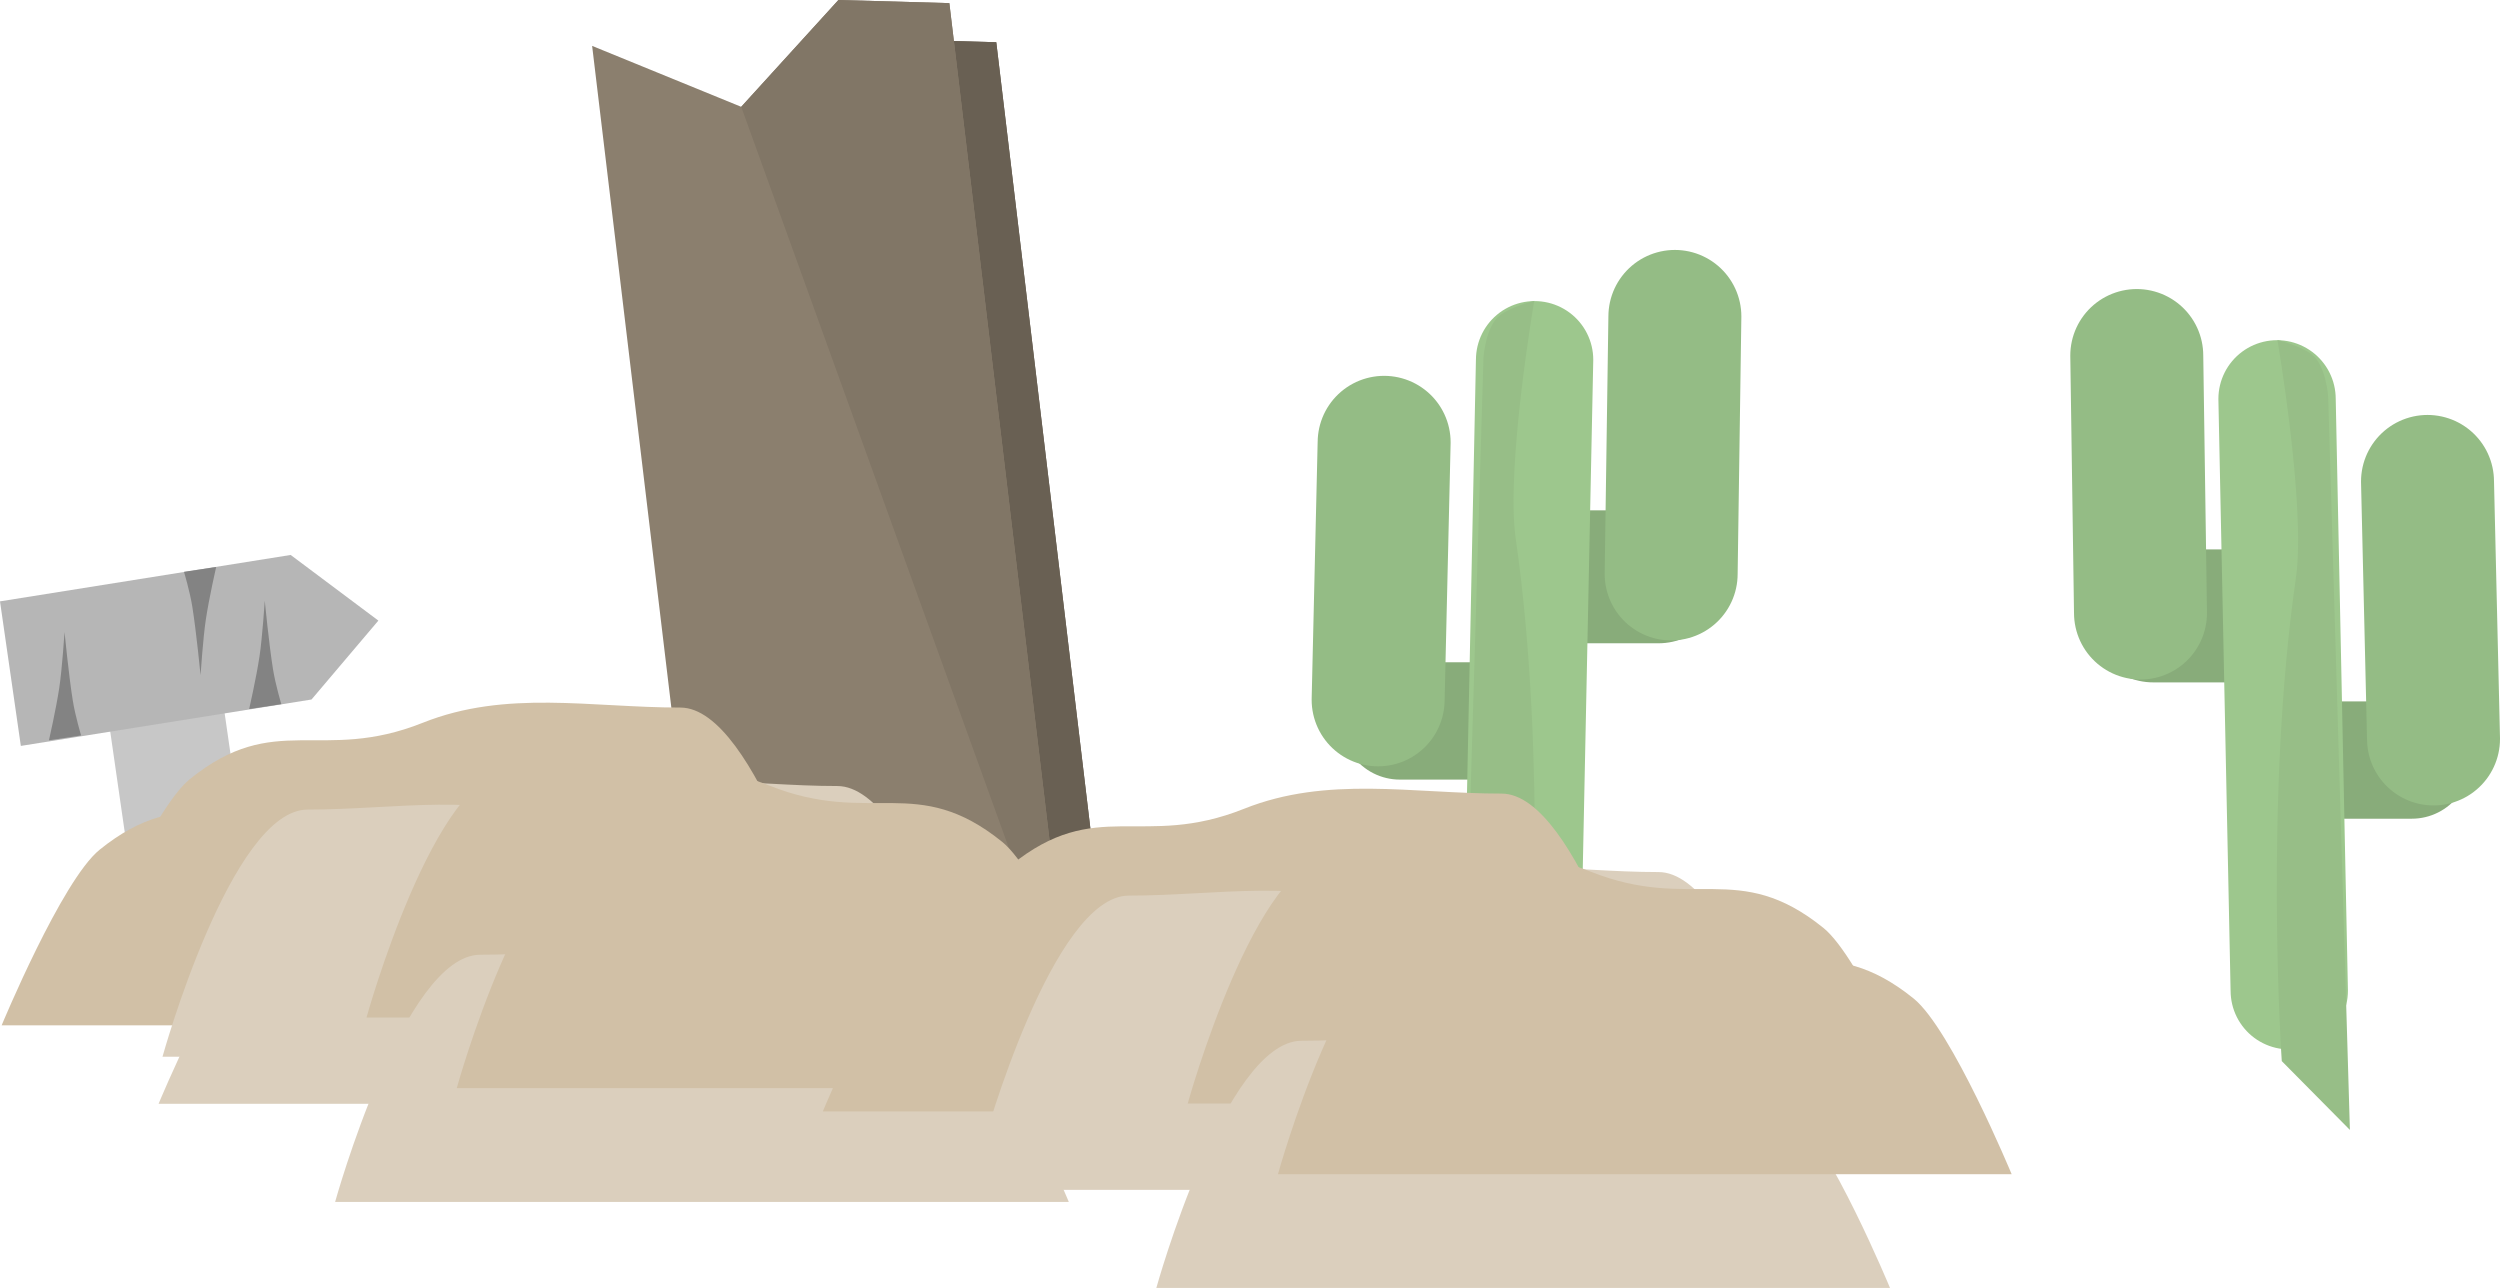<svg version="1.1" xmlns="http://www.w3.org/2000/svg" xmlns:xlink="http://www.w3.org/1999/xlink" width="319.65" height="164.677"><g transform="translate(-49.792,61.877)"><g data-paper-data="{&quot;isPaintingLayer&quot;:true}" fill="none" fill-rule="nonzero" stroke="none" stroke-width="none" stroke-linecap="none" stroke-linejoin="miter" stroke-miterlimit="10" stroke-dasharray="" stroke-dashoffset="0" font-family="none" font-weight="none" font-size="none" text-anchor="none" style="mix-blend-mode: normal"><g data-paper-data="{&quot;origPos&quot;:null}" stroke="none" stroke-width="0" stroke-linecap="butt"><g data-paper-data="{&quot;origPos&quot;:null}"><path d="M67.175,54.475l-4.227,-29.324l14.662,-2.113l4.227,29.324z" data-paper-data="{&quot;origPos&quot;:null,&quot;origRot&quot;:0}" fill="#c7c7c7"/><path d="M52.456,33.495l-2.664,-18.482l37.165,-5.934l11.213,8.394l-8.549,10.089z" data-paper-data="{&quot;origPos&quot;:null,&quot;origRot&quot;:0}" fill="#b6b6b6"/></g><path d="M75.436,24.448c0,0 -0.544,-5.569 -1.052,-8.735c-0.319,-1.99 -1.067,-4.475 -1.067,-4.475l4.113,-0.623c0,0 -0.904,3.962 -1.323,6.737c-0.359,2.38 -0.671,7.096 -0.671,7.096z" data-paper-data="{&quot;origPos&quot;:null}" fill="#838383"/><path d="M83.645,14.948c0,0 0.544,5.569 1.052,8.735c0.319,1.99 1.067,4.475 1.067,4.475l-4.113,0.623c0,0 0.904,-3.962 1.323,-6.737c0.359,-2.38 0.671,-7.096 0.671,-7.096z" data-paper-data="{&quot;origPos&quot;:null,&quot;index&quot;:null}" fill="#838383"/><path d="M58.045,18.948c0,0 0.544,5.569 1.052,8.735c0.319,1.99 1.067,4.475 1.067,4.475l-4.113,0.623c0,0 0.904,-3.962 1.323,-6.737c0.359,-2.38 0.671,-7.096 0.671,-7.096z" data-paper-data="{&quot;origPos&quot;:null,&quot;index&quot;:null}" fill="#838383"/></g><g data-paper-data="{&quot;origPos&quot;:null,&quot;index&quot;:null}"><path d="M228.78,30.303h12.927" data-paper-data="{&quot;origPos&quot;:null,&quot;index&quot;:null}" fill="none" stroke="#88ac7a" stroke-width="15" stroke-linecap="round"/><g data-paper-data="{&quot;origPos&quot;:null}"><path d="M261.829,11.873h-11.418" data-paper-data="{&quot;origPos&quot;:null,&quot;index&quot;:null}" fill="none" stroke="#88ac7a" stroke-width="17" stroke-linecap="round"/><path d="M263.942,-21.42l-0.476,32.927" data-paper-data="{&quot;origPos&quot;:null,&quot;index&quot;:null}" fill="none" stroke="#94bc85" stroke-width="17" stroke-linecap="round"/><path d="M244.445,59.8l1.561,-75.68" data-paper-data="{&quot;origPos&quot;:null,&quot;index&quot;:null}" fill="none" stroke="#9dc78d" stroke-width="15" stroke-linecap="round"/><path d="M236.691,77.595l2.78,-93.8c0,0 0.281,-3.963 2.084,-5.347c1.501,-1.153 4.403,-1.853 4.403,-1.853c0,0 -3.666,21.375 -2.365,30.398c4.101,28.451 1.809,61.802 1.809,61.802z" data-paper-data="{&quot;origPos&quot;:null}" fill="#97be87" stroke="none" stroke-width="0" stroke-linecap="butt"/><path d="M226.768,-5.322l-0.768,32.927" data-paper-data="{&quot;origPos&quot;:null,&quot;index&quot;:null}" fill="none" stroke="#94bc85" stroke-width="17" stroke-linecap="round"/></g></g><g data-paper-data="{&quot;origPos&quot;:null}" fill="#696053" stroke="none" stroke-width="0" stroke-linecap="butt"><path d="M147.072,79.062l-15.57,-130.071l19.061,7.79l12.43,-13.658l14.183,0.401l15.57,130.071z" data-paper-data="{&quot;origPos&quot;:null,&quot;origRot&quot;:0}"/><path d="M150.563,-43.22l12.43,-13.658l14.183,0.401l15.57,130.071z" data-paper-data="{&quot;origPos&quot;:null,&quot;origRot&quot;:0}"/></g><g data-paper-data="{&quot;origPos&quot;:null}" stroke="none" stroke-width="0" stroke-linecap="butt"><path d="M141.072,74.062l-15.57,-130.071l19.061,7.79l12.43,-13.658l14.183,0.401l15.57,130.071z" data-paper-data="{&quot;origPos&quot;:null,&quot;origRot&quot;:0}" fill="#8b7f6e"/><path d="M144.563,-48.22l12.43,-13.658l14.183,0.401l15.57,130.071z" data-paper-data="{&quot;origPos&quot;:null,&quot;origRot&quot;:0}" fill="#817666"/></g><g data-paper-data="{&quot;origPos&quot;:null}" stroke="none" stroke-width="0" stroke-linecap="butt"><path d="M81.604,70.229c0,0 7.7,-18.558 12.535,-22.462c10.93,-8.825 16.731,-1.992 29.779,-7.198c10.664,-4.254 21.452,-1.944 32.934,-1.944c9.789,0 18.561,31.604 18.561,31.604z" data-paper-data="{&quot;index&quot;:null,&quot;origPos&quot;:null}" fill="#dbcfbd"/><path d="M61.538,60.196c0,0 7.7,-18.558 12.535,-22.462c10.93,-8.825 16.731,-1.992 29.779,-7.198c10.664,-4.254 21.452,-1.944 32.934,-1.944c9.789,0 18.561,31.604 18.561,31.604z" data-paper-data="{&quot;origPos&quot;:null,&quot;index&quot;:null}" fill="#d1c0a6"/><path d="M70.066,79.259c0,0 7.7,-18.558 12.535,-22.462c10.93,-8.825 16.731,-1.992 29.779,-7.198c10.664,-4.254 21.452,-1.944 32.934,-1.944c9.789,0 18.561,31.604 18.561,31.604z" data-paper-data="{&quot;origPos&quot;:null,&quot;index&quot;:null}" fill="#dbcfbd"/><path d="M50,69.226c0,0 7.7,-18.558 12.535,-22.462c10.93,-8.825 16.731,-1.992 29.779,-7.198c10.664,-4.254 21.452,-1.944 32.934,-1.944c9.789,0 18.561,31.604 18.561,31.604z" data-paper-data="{&quot;origPos&quot;:null,&quot;index&quot;:null}" fill="#d1c0a6"/><path d="M70.568,73.239c0,0 8.772,-31.604 18.561,-31.604c11.481,0 22.27,-2.31 32.934,1.944c13.048,5.205 18.849,-1.628 29.779,7.198c4.835,3.904 12.535,22.462 12.535,22.462z" data-paper-data="{&quot;origPos&quot;:null}" fill="#dbcfbd"/><path d="M96.653,68.222c0,0 8.772,-31.604 18.561,-31.604c11.481,0 22.27,-2.31 32.934,1.944c13.048,5.205 18.849,-1.628 29.779,7.198c4.835,3.904 12.535,22.462 12.535,22.462z" data-paper-data="{&quot;origPos&quot;:null}" fill="#d1c0a6"/><path d="M92.64,91.8c0,0 8.772,-31.604 18.561,-31.604c11.481,0 22.27,-2.31 32.934,1.944c13.048,5.205 18.849,-1.628 29.779,7.198c4.835,3.904 12.535,22.462 12.535,22.462z" data-paper-data="{&quot;origPos&quot;:null}" fill="#dbcfbd"/><path d="M108.191,77.252c0,0 8.772,-31.604 18.561,-31.604c11.481,0 22.27,-2.31 32.934,1.944c13.048,5.205 18.849,-1.628 29.779,7.198c4.835,3.904 12.535,22.462 12.535,22.462z" data-paper-data="{&quot;origPos&quot;:null}" fill="#d1c0a6"/></g><g data-paper-data="{&quot;origPos&quot;:null}" stroke="none" stroke-width="0" stroke-linecap="butt"><path d="M186.604,81.229c0,0 7.7,-18.558 12.535,-22.462c10.93,-8.825 16.731,-1.992 29.779,-7.198c10.664,-4.254 21.452,-1.944 32.934,-1.944c9.789,0 18.561,31.604 18.561,31.604z" data-paper-data="{&quot;index&quot;:null,&quot;origPos&quot;:null}" fill="#dbcfbd"/><path d="M166.538,71.196c0,0 7.7,-18.558 12.535,-22.462c10.93,-8.825 16.731,-1.992 29.779,-7.198c10.664,-4.254 21.452,-1.944 32.934,-1.944c9.789,0 18.561,31.604 18.561,31.604z" data-paper-data="{&quot;origPos&quot;:null,&quot;index&quot;:null}" fill="#d1c0a6"/><path d="M175.066,90.259c0,0 7.7,-18.558 12.535,-22.462c10.93,-8.825 16.731,-1.992 29.779,-7.198c10.664,-4.254 21.452,-1.944 32.934,-1.944c9.789,0 18.561,31.604 18.561,31.604z" data-paper-data="{&quot;origPos&quot;:null,&quot;index&quot;:null}" fill="#dbcfbd"/><path d="M155,80.226c0,0 7.7,-18.558 12.535,-22.462c10.93,-8.825 16.731,-1.992 29.779,-7.198c10.664,-4.254 21.452,-1.944 32.934,-1.944c9.789,0 18.561,31.604 18.561,31.604z" data-paper-data="{&quot;origPos&quot;:null,&quot;index&quot;:null}" fill="#d1c0a6"/><path d="M175.568,84.239c0,0 8.772,-31.604 18.561,-31.604c11.481,0 22.27,-2.31 32.934,1.944c13.048,5.205 18.849,-1.628 29.779,7.198c4.835,3.904 12.535,22.462 12.535,22.462z" data-paper-data="{&quot;origPos&quot;:null}" fill="#dbcfbd"/><path d="M201.653,79.222c0,0 8.772,-31.604 18.561,-31.604c11.481,0 22.27,-2.31 32.934,1.944c13.048,5.205 18.849,-1.628 29.779,7.198c4.835,3.904 12.535,22.462 12.535,22.462z" data-paper-data="{&quot;origPos&quot;:null}" fill="#d1c0a6"/><path d="M197.64,102.8c0,0 8.772,-31.604 18.561,-31.604c11.481,0 22.27,-2.31 32.934,1.944c13.048,5.205 18.849,-1.628 29.779,7.198c4.835,3.904 12.535,22.462 12.535,22.462z" data-paper-data="{&quot;origPos&quot;:null}" fill="#dbcfbd"/><path d="M213.191,88.252c0,0 8.772,-31.604 18.561,-31.604c11.481,0 22.27,-2.31 32.934,1.944c13.048,5.205 18.849,-1.628 29.779,7.198c4.835,3.904 12.535,22.462 12.535,22.462z" data-paper-data="{&quot;origPos&quot;:null}" fill="#d1c0a6"/></g><g data-paper-data="{&quot;origPos&quot;:null,&quot;index&quot;:null}"><path d="M345.235,35.303h12.927" data-paper-data="{&quot;origPos&quot;:null,&quot;index&quot;:null}" fill="none" stroke="#88ac7a" stroke-width="15" stroke-linecap="round"/><g data-paper-data="{&quot;origPos&quot;:null}"><path d="M325.113,16.873h11.418" data-paper-data="{&quot;origPos&quot;:null,&quot;index&quot;:null}" fill="none" stroke="#88ac7a" stroke-width="17" stroke-linecap="round"/><path d="M323.476,16.507l-0.476,-32.927" data-paper-data="{&quot;origPos&quot;:null,&quot;index&quot;:null}" fill="none" stroke="#94bc85" stroke-width="17" stroke-linecap="round"/><path d="M342.497,64.8l-1.561,-75.68" data-paper-data="{&quot;origPos&quot;:null,&quot;index&quot;:null}" fill="none" stroke="#9dc78d" stroke-width="15" stroke-linecap="round"/><path d="M341.539,73.795c0,0 -2.292,-33.351 1.809,-61.802c1.301,-9.023 -2.365,-30.398 -2.365,-30.398c0,0 2.902,0.7 4.403,1.853c1.803,1.384 2.084,5.347 2.084,5.347l2.78,93.8z" data-paper-data="{&quot;origPos&quot;:null}" fill="#97be87" stroke="none" stroke-width="0" stroke-linecap="butt"/><path d="M360.942,32.605l-0.768,-32.927" data-paper-data="{&quot;origPos&quot;:null,&quot;index&quot;:null}" fill="none" stroke="#94bc85" stroke-width="17" stroke-linecap="round"/></g></g></g></g></svg>